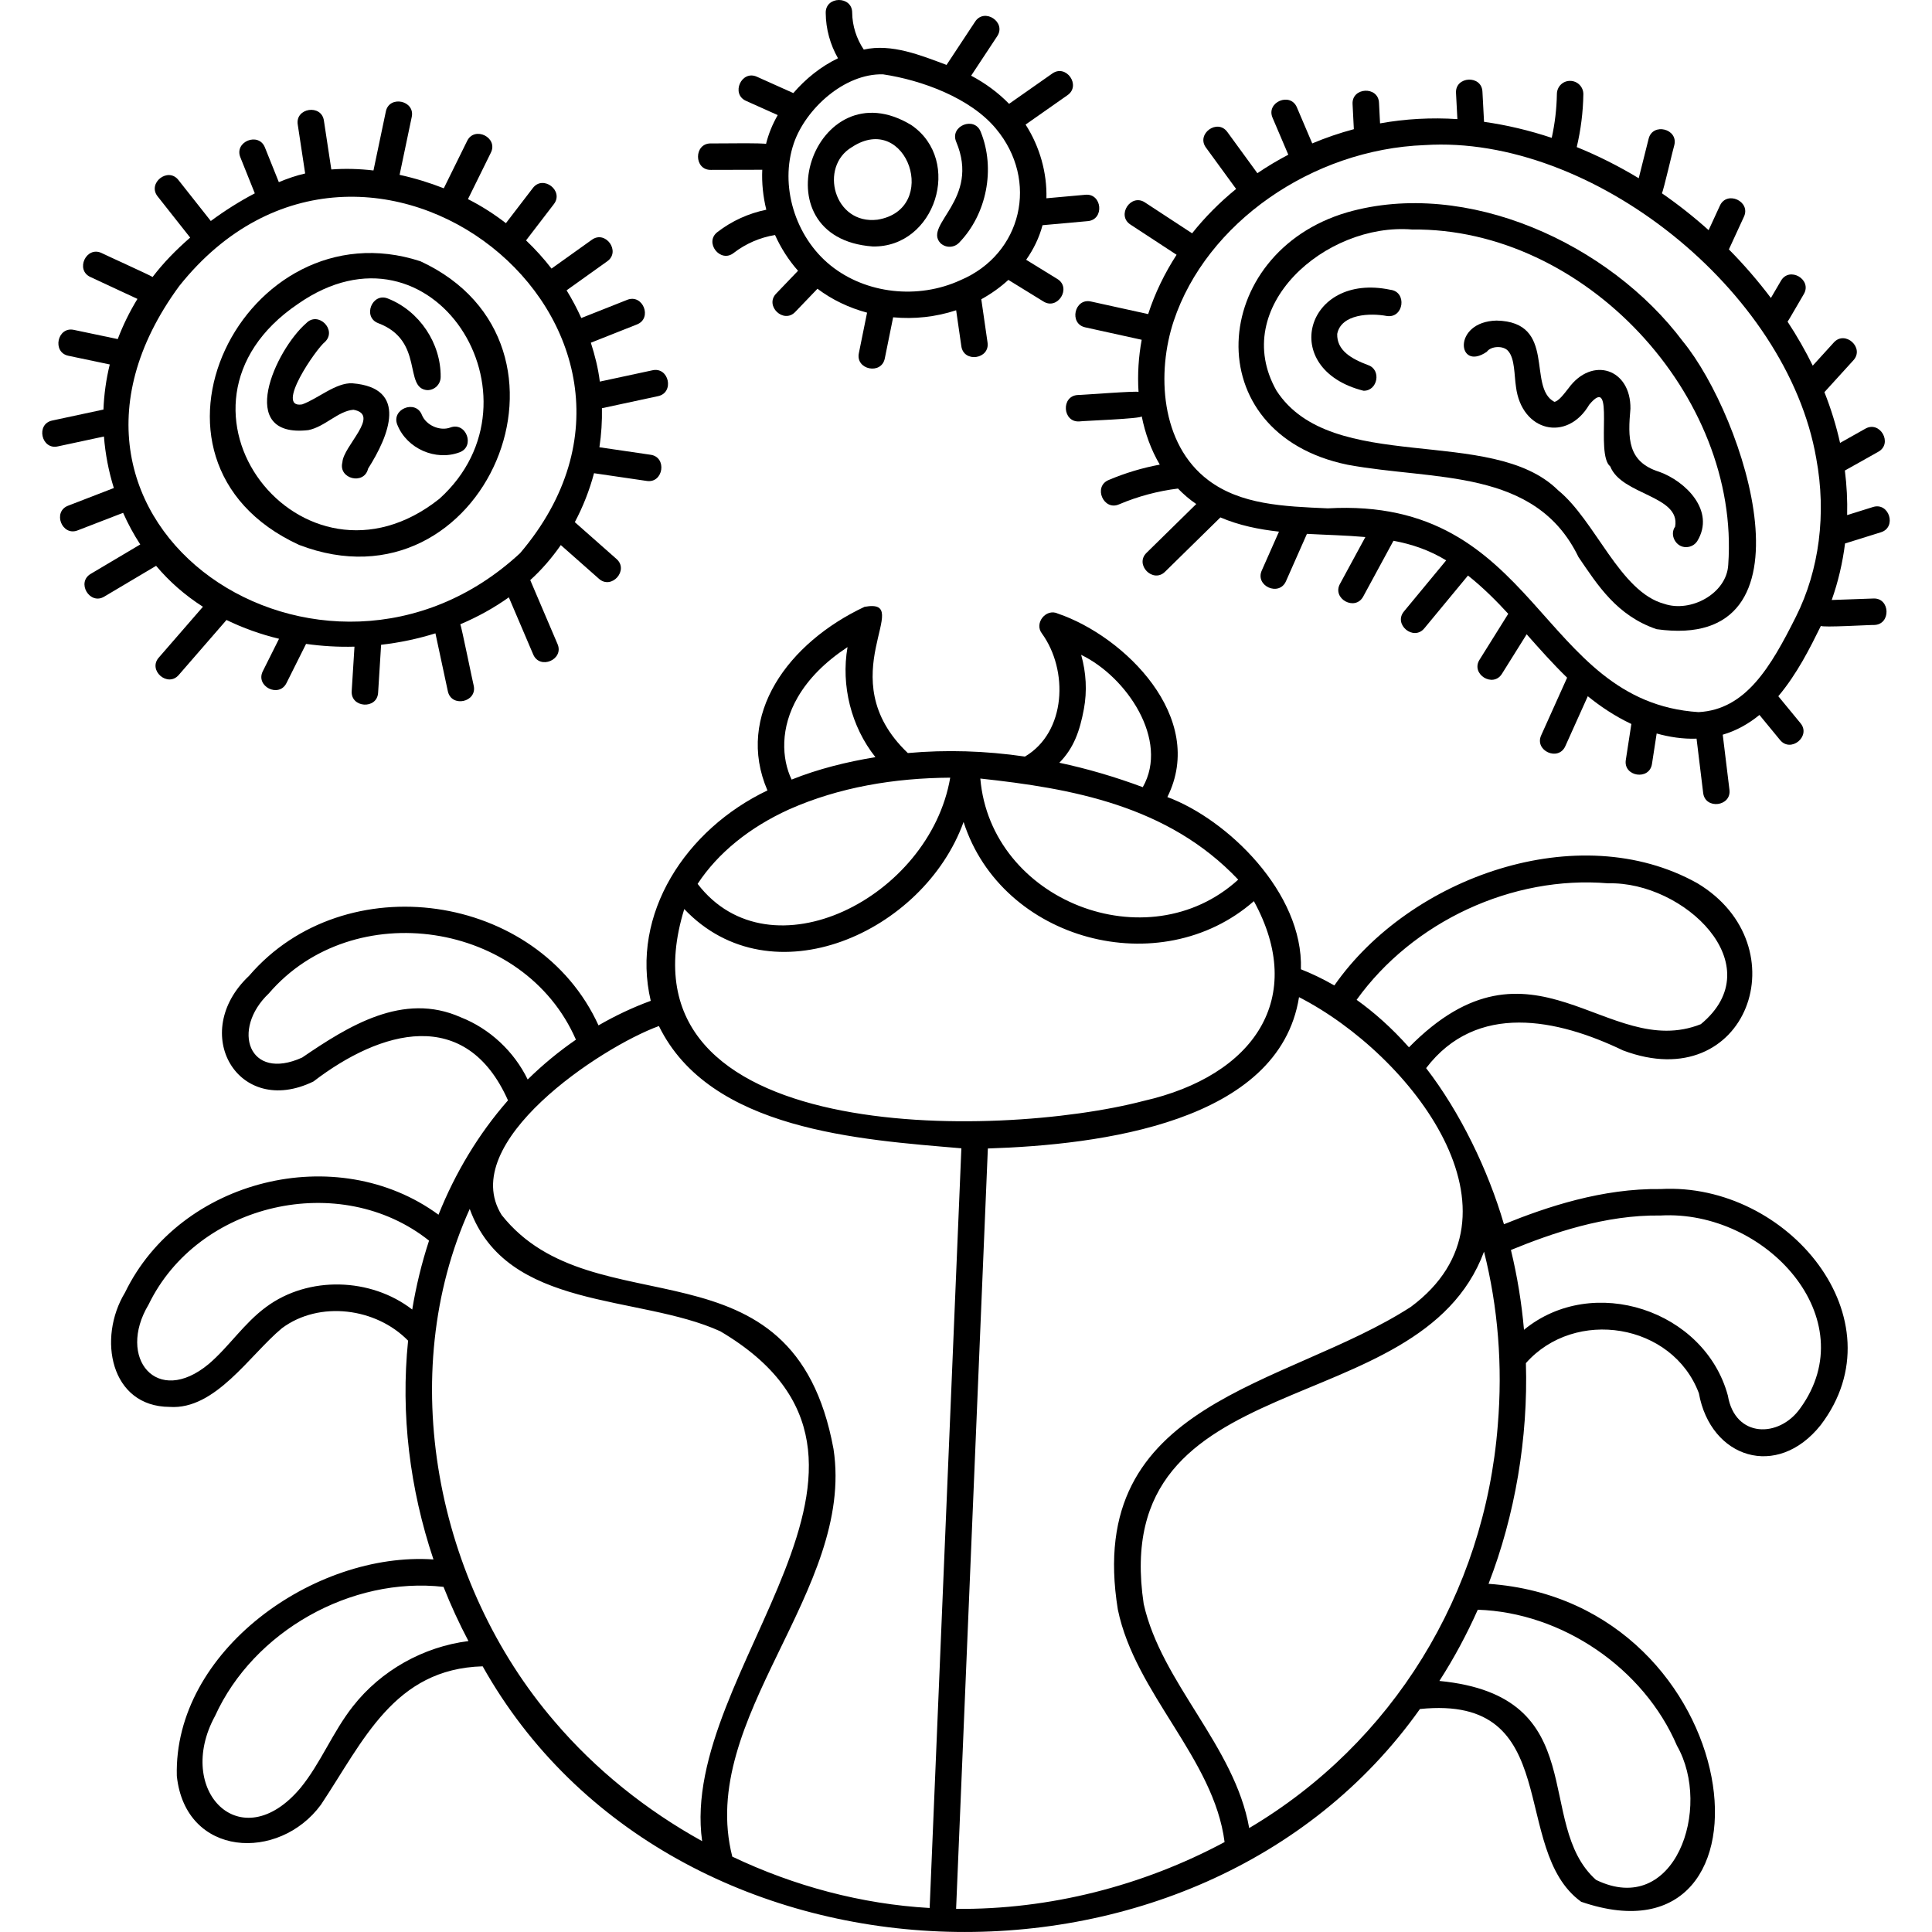 <svg id="Capa_1" enable-background="new 0 0 512 512" height="512" viewBox="0 0 512 512" width="512" xmlns="http://www.w3.org/2000/svg"><g><g><path d="m446.006 90.506c0-.001 0-.001 0 0-19.488-26.021-57.425-43.283-88.987-34.234-36.568 10.699-40.236 58.603.112 66.891 22.993 4.268 49.726.782 61.181 24.457 5.039 7.371 10.122 15.535 20.703 19.12 43.87 6.164 23.319-56.346 6.991-76.234zm11.995 59.174c-.419 7.648-9.976 12.733-16.932 10.353-11.788-3.145-18.26-22.085-28.19-30.137-17.562-17.37-59.977-3.86-74.591-26.359-12.615-22.269 13.095-44.601 35.927-42.714 45.778-.52 87.009 44.047 83.786 88.857z"/><path d="m439.706 125.034c-8.481-2.669-8.303-8.992-7.624-16.723.142-10.56-10.146-14.024-16.426-5.408-1.089 1.381-2.618 3.474-3.743 3.588-7.289-3.882.808-21.203-15.304-21.535-11.857.289-10.416 13.683-2.584 8.263 1.123-1.568 4.46-1.682 5.672-.175 1.775 2.006 1.58 6.412 2.053 9.461 1.483 11.918 13.558 14.733 19.409 4.747 7.16-8.614 1.434 13.066 5.582 16.37 2.983 7.6 18.662 7.684 17.184 15.938-1.572 2.229.236 5.512 2.927 5.434 1.141 0 2.259-.556 2.933-1.581 4.911-8.044-3.154-15.918-10.079-18.379z"/><path d="m368.457 76.792c-22.477-4.739-29.841 21.017-7.127 26.756 3.764.123 4.854-5.58 1.211-6.799-4.474-1.681-8.308-3.917-8.163-8.271 1.052-5.276 8.718-5.571 13.142-4.735 4.498.682 5.456-6.414.937-6.951z"/><path d="m496.407 158.613-10.983.392c1.699-4.794 2.883-9.821 3.531-14.981l9.453-2.949c4.363-1.294 2.235-8.11-2.09-6.696l-6.807 2.124c.099-3.909-.1-7.859-.602-11.81.193-.069 8.642-4.864 8.828-4.954 3.998-2.175.492-8.4-3.44-6.112l-6.662 3.749c-1.002-4.515-2.389-9.009-4.146-13.454l7.645-8.405c3.112-3.322-2.177-8.13-5.188-4.719l-5.552 6.104c-1.932-3.951-4.168-7.845-6.674-11.667.254-.23 4.039-6.901 4.282-7.247 2.356-3.894-3.813-7.502-6.053-3.542l-2.644 4.52c-3.327-4.419-7.13-8.835-11.133-12.87l3.969-8.617c1.965-4.106-4.53-7.094-6.37-2.934l-2.971 6.449c-3.955-3.551-8.097-6.816-12.384-9.778.384-.508 3.033-12.055 3.277-12.694 1.172-4.398-5.76-6.135-6.802-1.705l-2.613 10.416c-5.319-3.219-10.819-5.978-16.426-8.255 1.083-4.581 1.677-9.269 1.752-13.98.03-1.936-1.515-3.531-3.451-3.562-1.968-.054-3.531 1.515-3.563 3.451-.062 3.919-.523 7.82-1.367 11.643-5.923-1.972-11.93-3.399-17.938-4.243l-.423-7.961c-.161-4.544-7.315-4.17-7.004.373l.365 6.867c-6.851-.451-13.786-.084-20.497 1.13l-.276-5.42c-.154-4.546-7.305-4.186-7.004.356l.336 6.603c-3.78 1.009-7.465 2.27-11.026 3.769l-4.05-9.508c-1.723-4.213-8.297-1.409-6.452 2.749l4.159 9.755c-2.837 1.482-5.574 3.12-8.195 4.898l-7.936-10.884c-2.628-3.716-8.401.496-5.667 4.133l7.969 10.928c-4.333 3.522-8.252 7.468-11.672 11.762-.024-.016-.042-.038-.066-.054l-12.387-8.111c-3.768-2.548-7.685 3.432-3.841 5.868l12.188 7.981c-3.171 4.9-5.741 10.165-7.534 15.721l-15.115-3.328c-4.431-1.047-5.965 5.938-1.509 6.849l14.91 3.283c-.823 4.446-1.143 9.153-.834 13.839.122-.393-15.684.857-16.067.795-4.554.21-4.1 7.35.425 7.001.619-.146 16.634-.697 16.486-1.356.897 4.509 2.453 8.866 4.784 12.806-4.633.864-9.164 2.221-13.513 4.064-4.235 1.718-1.392 8.302 2.736 6.458 4.982-2.11 10.229-3.515 15.595-4.179 1.445 1.485 3.082 2.922 4.848 4.099l-13.149 12.906c-3.293 3.142 1.714 8.239 4.914 5.006l14.635-14.364c4.91 2.11 10.161 3.177 15.521 3.771l-4.542 10.264c-1.895 4.123 4.606 7.038 6.413 2.839l5.538-12.515c5.165.284 10.332.386 15.489.845l-6.714 12.379c-2.222 3.959 4.03 7.384 6.164 3.344l7.991-14.732c4.988.904 9.68 2.566 13.974 5.191l-11.163 13.497c-2.947 3.462 2.547 8.02 5.405 4.47l11.536-13.948c4.103 3.254 7.645 6.853 10.67 10.14l-7.588 12.135c-2.461 3.816 3.571 7.617 5.947 3.718l6.52-10.425c3.428 3.868 6.916 7.805 10.721 11.5l-6.854 15.233c-1.922 4.111 4.563 7.066 6.395 2.878l5.939-13.199c3.101 2.523 7.02 5.228 11.544 7.358l-1.461 9.481c-.757 4.478 6.289 5.588 6.931 1.067l1.237-8.029c3.309.93 6.936 1.499 10.572 1.368l1.747 14.343c.499 4.538 7.577 3.651 6.963-.847l-1.772-14.543c3.689-1.08 6.901-2.925 9.727-5.233l5.431 6.601c2.85 3.559 8.355-.989 5.417-4.456l-5.848-7.106c5.018-5.977 8.411-12.815 11.293-18.66.026.524 13.511-.292 14.098-.225 4.545-.087 4.299-7.28-.252-7.012zm-46.278 30.108c-42.572-2.775-42.369-57.153-98.246-54.004-11.859-.507-23.059-.986-31.661-7.456-12.767-9.602-13.699-28.622-9.163-42.229 8.628-25.884 36.614-45.475 66.544-46.583 44.168-2.82 96.007 38.444 103.721 83.03 2.73 14.68.819 29.58-5.38 41.955-6.733 13.44-13.322 24.621-25.815 25.287z"/><g><path d="m440.151 315.108c-15.538-.221-30.237 4.728-41.589 9.33-4.222-14.49-11.677-29.772-20.626-41.375 13.402-17.579 34.796-13.049 52.193-4.687 32.915 12.418 47.245-27.81 19.663-44.325-31.456-17.55-76.124-1.637-96.177 27.106-3.127-1.805-6.108-3.203-8.862-4.286.688-20.303-19.564-39.792-35.391-45.64 10.533-21.114-11.416-42.63-28.993-48.614-3.139-1.503-6.384 2.524-4.246 5.272 7.044 9.725 6.474 26.124-4.502 32.613-10.497-1.537-20.887-1.85-31.031-.933-21.192-20.134 2.34-41.259-11.484-38.751-20.142 9.452-34.349 28.672-25.724 48.655-21.63 10.306-36.355 32.738-30.926 55.758-4.778 1.748-9.403 3.935-13.844 6.506-16.097-35.314-67.337-42.583-92.602-13.137-16.085 15.149-2.892 37.733 17.059 28.002 17.851-13.674 40.393-20.059 51.554 5.008-7.805 8.899-13.979 19.206-18.415 30.306-26.963-19.764-68.498-9.468-83.083 20.634-7.336 12.077-3.897 30.214 11.817 30.296 12.133.853 21.243-13.772 29.788-20.866 9.942-7.376 24.957-5.38 33.419 3.313-2 19.477.452 39.285 6.725 57.979-31.55-2.162-68.88 24.288-68.013 57.386 2.287 21.601 27.071 22.773 38.186 7.62 11.272-16.909 19.371-36.027 42.863-36.684 50.202 89.449 189.698 94.152 248.388 11.316 38.556-3.984 23.573 37.204 42.729 51.08 55.466 19.076 44.79-79.406-24.547-84.26 7.031-18.137 10.513-38.713 9.9-58.481 12.979-14.702 38.84-10.625 45.841 7.97 3.115 17.251 20.747 22.94 32.292 8.431 21.311-28.015-8.711-64.369-42.362-62.542zm-13.947-81.016c19.96-.554 43.522 21.66 24.531 37.328-24.854 9.853-44.599-27.116-77.343 6.129-4.652-5.24-9.351-9.354-13.875-12.586 14.885-20.721 41.25-33.041 66.687-30.871zm-98.063-.979c-24.017 21.895-65.604 5.594-68.345-26.79 24.045 2.601 49.72 7.095 68.345 26.79zm-40.899-45.217c.885-4.727.603-9.694-.724-14.352 12.009 5.767 23.43 22.599 16.329 35.063-7.37-2.747-14.757-4.908-22.113-6.472 3.855-3.917 5.42-8.425 6.508-14.239zm-75.815-3.149c2.87-4.927 7.213-9.306 13.177-13.259-1.764 10.165.955 21.086 7.391 29.164-7.549 1.24-15.142 3.113-22.208 5.944-2.658-5.534-3.07-13.762 1.64-21.849zm-2.332 29.76c13.33-5.918 27.957-8.317 42.724-8.417-5.441 31.818-47.694 53.246-66.943 28.145 5.386-8.197 13.75-14.971 24.219-19.728zm-27.758 26.401c23.124 24.355 63.475 6.222 74.022-23.081 10.126 31.576 52.175 42.693 76.932 20.988 14.017 25.584.223 46.245-29.262 52.949-38.375 10.051-141.13 12.292-121.692-50.856zm-59.243 28.678c-15.269-6.816-29.804 2.348-42.028 10.681-14.187 6.411-18.86-7.467-8.837-16.983 22.325-26.039 67.714-19.218 81.399 12.241-4.519 3.106-8.797 6.636-12.785 10.551-3.604-7.424-10.063-13.48-17.749-16.49zm-51.532 76.755c-5.904 4.323-9.86 10.538-15.227 15.12-13.76 11.458-24.434-1.593-15.966-15.718 13.076-27.045 50.826-35.658 74.336-16.962-1.935 5.877-3.42 11.984-4.46 18.26-10.933-8.464-27.455-8.998-38.683-.7zm22.981 105.832c-5.363 6.793-8.567 15.124-13.907 21.646-15.813 18.813-33.446.691-22.64-19.077 10.194-22.444 36.071-36.986 60.542-34.207 1.94 4.898 4.145 9.696 6.608 14.363-11.937 1.507-23.166 7.778-30.603 17.275zm53.464 4.093c-31.511-36.587-42.374-92.035-22.523-135.889 9.807 27.056 44.695 22.552 66.391 32.419 58.341 34.439-11.188 89.726-4.802 135.125-14.869-8.221-28.255-18.973-39.066-31.655zm47.06 35.761c-9.377-36.726 32.539-70.5 26.823-108.029-10.631-57.768-63.501-31.167-87.94-62.002-11.97-19.138 26.243-44.459 41.668-50.087 13.508 27.648 53.302 30.105 80.157 32.404l-8.407 201.325c-18.1-1.033-35.916-5.813-52.301-13.611zm59.311 13.845 8.415-201.512c29.754-.952 77.175-6.864 82.465-40.105 29.803 15.267 62.557 57.679 29.612 82.094-33.253 21.46-86.63 24.696-77.629 80.201 4.61 22.321 25.446 39.436 28.288 61.617-21.696 11.623-46.42 17.947-71.151 17.705zm191.042-43.233c9.419 16.487-.56 45.697-21.456 35.548-16.65-14.843-.527-48.743-41.51-52.72 3.861-6.003 7.253-12.314 10.173-18.872 22.341.729 44.001 15.49 52.793 36.044zm-47.491-84.942c-3.495 44.686-27.891 84.25-65.876 106.76-3.865-21.808-23.259-38.41-27.961-59.405-9.663-64.574 73.084-47.163 90.192-93.352 3.7 14.673 4.967 30.191 3.645 45.997zm80.148-4.48c-5.592 7.904-17.271 7.922-19.176-3.381-6.142-22.653-35.796-32.405-54.024-17.428-.633-7.187-1.795-14.254-3.466-21.15 10.837-4.437 25.003-9.355 39.638-9.137 27.932-1.573 54.266 27.351 37.028 51.096z"/></g><path d="m47.058 155.757c2.091 1.833 4.341 3.513 6.719 5.042l-11.668 13.438c-3.031 3.391 2.356 8.078 5.295 4.599l12.62-14.536c4.351 2.127 9.023 3.799 13.923 4.984l-4.279 8.555c-2.086 4.031 4.273 7.246 6.274 3.137l5.167-10.335c4.175.585 8.531.856 12.83.73l-.733 11.728c-.349 4.533 6.775 4.989 7 .438l.792-12.665c4.959-.566 9.785-1.59 14.395-3.032l3.28 15.302c.91 4.48 7.873 2.952 6.857-1.47-.182-.582-3.258-15.722-3.542-16.237 4.621-1.946 8.937-4.344 12.858-7.136l6.441 15.093c1.751 4.226 8.29 1.393 6.45-2.752l-7.214-16.906c3.055-2.769 5.743-5.901 8.097-9.284l10.078 8.904c3.358 3.064 8.1-2.292 4.644-5.255l-11.007-9.725c2.177-4.097 3.884-8.455 5.09-12.967l13.921 2.04c4.468.739 5.544-6.346 1.018-6.939l-13.51-1.979c.511-3.418.738-6.881.668-10.349l14.824-3.185c4.465-.891 2.956-7.878-1.474-6.857l-13.911 2.988c-.432-3.506-1.295-6.946-2.378-10.303l12.17-4.823c4.254-1.615 1.621-8.26-2.585-6.52l-12.115 4.802c-1.141-2.523-2.439-4.976-3.897-7.341l10.731-7.664c3.744-2.591-.416-8.407-4.076-5.707l-10.649 7.606c-2.051-2.651-4.311-5.146-6.751-7.469l7.339-9.57c2.823-3.571-2.851-7.918-5.565-4.268l-7.11 9.273c-3.151-2.423-6.485-4.567-10.059-6.37l6.052-12.275c2.072-4.053-4.344-7.212-6.292-3.101l-6.164 12.502c-3.694-1.452-7.647-2.675-11.713-3.564l3.207-15.291c.998-4.441-5.996-5.907-6.865-1.44l-3.266 15.571c-3.738-.433-7.497-.549-11.17-.264l-1.96-12.91c-.619-4.506-7.684-3.434-6.933 1.053l1.961 12.92c-2.416.553-4.684 1.348-6.978 2.298l-3.671-9.152c-1.634-4.249-8.265-1.585-6.509 2.611l3.812 9.505c-3.984 2.087-7.935 4.575-11.662 7.333l-8.555-10.831c-2.77-3.611-8.375.819-5.505 4.347l8.594 10.88c-3.79 3.309-7.048 6.626-9.957 10.439-.382-.34-13.029-6.068-13.483-6.334-4.098-1.981-7.113 4.499-2.961 6.358l12.429 5.786c-2.092 3.412-3.837 6.988-5.222 10.648l-11.583-2.431c-4.442-1-5.907 5.994-1.442 6.864l10.911 2.291c-.97 3.936-1.517 7.942-1.674 11.949l-13.531 2.901c-4.483.891-2.932 7.889 1.47 6.858l12.191-2.614c.36 4.647 1.249 9.235 2.623 13.654l-12.073 4.664c-4.287 1.582-1.656 8.254 2.528 6.542l12.001-4.636c1.289 2.917 2.81 5.722 4.543 8.384l-13.085 7.77c-3.96 2.272-.27 8.414 3.581 6.03l13.703-8.136c1.748 2.069 3.646 4.013 5.69 5.806zm.444-79.959c49.453-62.059 141.274 10.886 90.34 70.783-51.77 48.04-136.886-7.394-90.34-70.783z"/><path d="m79.247 144.399c49.17 18.887 79.523-53.224 32.17-75.162-46.488-15.163-80.834 52.725-32.17 75.162zm-.283-63.854c35.716-24.946 66.923 25.041 37.501 51.624-36.309 28.93-77.798-24.362-37.501-51.624z"/><path d="m81.72 113.985c4.397-.889 7.875-5.068 11.949-5.396 7.301 1.337-2.718 9.597-2.931 13.938-1.147 4.383 5.774 6.125 6.811 1.667 5.547-8.741 10.773-21.411-4.153-22.614-4.348-.254-9.243 4.146-13.327 5.59-7.349 1.216 3.771-14.817 6.064-16.577 3.259-3.167-1.813-8.229-4.972-4.947-8.135 7.051-18.887 30.562.559 28.339z"/><path d="m100.243 85.647c12.307 4.642 6.609 17.244 12.986 17.745 1.933.025 3.528-1.527 3.551-3.464.109-8.954-5.63-17.508-13.957-20.802-4.201-1.731-6.84 4.906-2.58 6.521z"/><path d="m111.816 109.987c-1.646-4.239-8.275-1.552-6.497 2.64 2.542 6.289 10.124 9.588 16.409 7.264 4.292-1.506 1.835-8.213-2.415-6.585-2.747 1.007-6.393-.604-7.497-3.319z"/><path d="m188.397 45.022h.009l13.47-.033c.045 0 .087-.012.131-.014-.16 3.54.215 7.123 1.072 10.605-4.684.956-9.106 2.955-12.914 5.887-3.653 2.727.728 8.385 4.278 5.558 3.205-2.468 6.969-4.088 10.948-4.745 1.548 3.436 3.595 6.651 6.094 9.478l-5.766 6.015c-3.197 3.239 1.961 8.184 5.063 4.853l5.855-6.106c3.904 2.942 8.393 5.066 13.145 6.337l-2.168 10.695c-.965 4.436 6.014 5.88 6.875 1.393l2.201-10.857c5.615.527 11.311-.09 16.698-1.866l1.371 9.49c.601 4.528 7.656 3.48 6.941-1.003l-1.634-11.312c-.004-.031-.017-.058-.022-.088 2.652-1.461 5.063-3.188 7.186-5.134l9.258 5.7c3.816 2.446 7.599-3.64 3.677-5.972l-8.221-5.061c1.972-2.8 3.461-5.863 4.338-9.162l11.94-1.077c4.545-.341 3.883-7.466-.63-6.985l-10.279.927c.182-6.703-1.729-13.63-5.518-19.532l11.067-7.763c3.765-2.558-.342-8.41-4.027-5.742l-11.415 8.008c-2.853-2.931-6.25-5.443-10.053-7.46l6.88-10.42c2.563-3.761-3.401-7.698-5.853-3.864l-7.548 11.432c-6.824-2.549-14.563-5.727-21.934-4.065-1.931-2.862-3.04-6.319-3.07-9.757.026-4.553-7.119-4.488-7.014.06.036 4.229 1.178 8.359 3.251 11.996-4.524 2.173-8.594 5.457-11.836 9.227l-9.615-4.312c-4.129-1.927-7.046 4.6-2.871 6.399l8.351 3.745c-1.436 2.518-2.428 4.968-3.108 7.681.351-.369-14.34-.121-14.613-.171-4.544-.054-4.533 7.083.01 7.015zm45.618-25.32c10.189 1.516 23.156 6.228 29.942 14.428 11.43 13.68 6.925 33.199-9.433 40.122-11.248 5.176-25.066 3.615-34.384-3.883-9.472-7.621-13.581-21.246-9.77-32.399 3.092-9.049 13.365-18.545 23.645-18.268z"/><path d="m231.277 65.317c16.594.327 23.941-22.741 10.277-32.141-25.73-15.718-41.293 29.899-10.277 32.141zm-5.513-26.329c14.625-9.604 23.482 16.53 6.78 19.231-11.542 1.413-15.573-14.034-6.78-19.231z"/><path d="m249.202 64.402c1.387 1.35 3.607 1.32 4.959-.069 7.341-7.552 9.701-19.641 5.738-29.4-1.654-4.232-8.27-1.557-6.499 2.639 6.451 15.304-8.712 21.909-4.198 26.83z"/></g></g></svg>